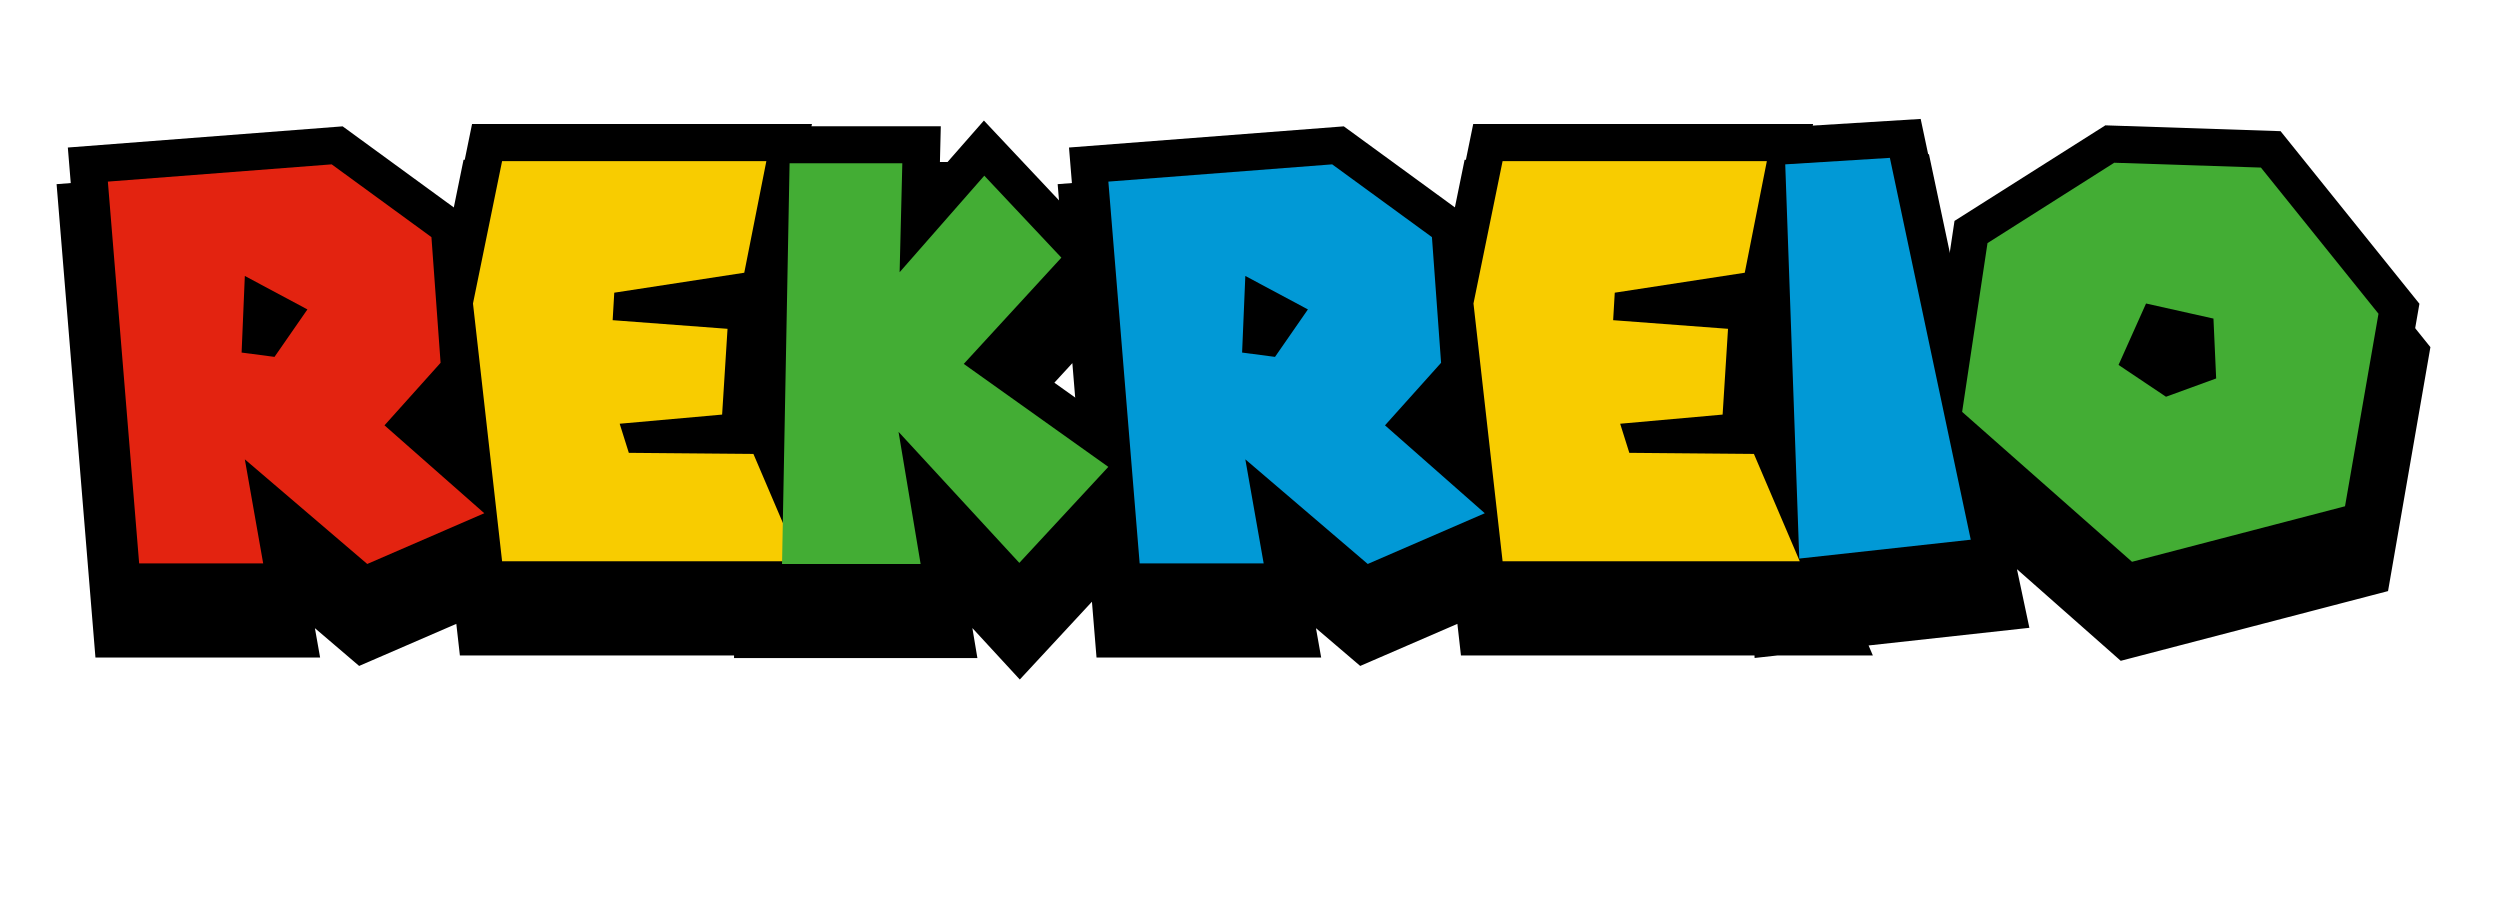 <svg xmlns="http://www.w3.org/2000/svg" xmlns:xlink="http://www.w3.org/1999/xlink" width="1002" zoomAndPan="magnify" viewBox="0 0 751.5 273" height="364" preserveAspectRatio="xMidYMid meet" version="1.0"><defs><g/><clipPath id="f5b2c184d1"><path d="M 0 0.09 L 751 0.09 L 751 272.91 L 0 272.91 Z M 0 0.09 " clip-rule="nonzero"/></clipPath><clipPath id="f57ffdd26d"><path d="M 0 0.09 L 272 0.09 L 272 272.91 L 0 272.91 Z M 0 0.09 " clip-rule="nonzero"/></clipPath><clipPath id="560abfd56a"><path d="M 16 0.09 L 367 0.09 L 367 272.91 L 16 272.91 Z M 16 0.09 " clip-rule="nonzero"/></clipPath><clipPath id="50c804ce3b"><path d="M 108 0.09 L 460 0.09 L 460 272.91 L 108 272.91 Z M 108 0.09 " clip-rule="nonzero"/></clipPath><clipPath id="53c7998d63"><path d="M 207 0.09 L 573 0.09 L 573 272.91 L 207 272.91 Z M 207 0.09 " clip-rule="nonzero"/></clipPath><clipPath id="341c567332"><path d="M 316 0.09 L 668 0.09 L 668 272.91 L 316 272.91 Z M 316 0.09 " clip-rule="nonzero"/></clipPath><clipPath id="bf823d10a5"><path d="M 410 0.09 L 719 0.09 L 719 272.91 L 410 272.91 Z M 410 0.09 " clip-rule="nonzero"/></clipPath><clipPath id="d8c4f1148b"><path d="M 463 0.09 L 751 0.09 L 751 272.91 L 463 272.91 Z M 463 0.09 " clip-rule="nonzero"/></clipPath></defs><g clip-path="url(#f5b2c184d1)"><path stroke-linecap="butt" transform="matrix(0.75, 0, 0, 0.75, 32.423, 30.205)" fill="none" stroke-linejoin="miter" d="M 89.787 44.152 L 129.819 73.354 L 133.462 123.731 L 110.962 148.868 L 150.994 184.094 L 104.046 204.42 L 54.936 162.491 L 62.331 204.212 L 12.584 204.212 L 0.014 51.068 Z M 54.936 88.932 L 53.669 119.666 L 66.871 121.354 L 80.072 102.347 Z M 158.119 42.833 L 264.106 42.833 L 255.23 87.613 L 203.112 95.639 L 202.476 106.678 L 248.528 110.107 L 246.36 144.537 L 205.275 148.185 L 208.975 159.854 L 258.931 160.328 L 277.307 203.367 L 158.119 203.367 L 146.449 99.97 Z M 273.398 43.73 L 318.6 43.73 L 317.542 87.4 L 351.497 48.692 L 382.445 81.594 L 343.263 124.205 L 401.244 165.504 L 365.548 203.998 L 317.12 151.458 L 325.991 204.42 L 270.386 204.42 Z M 491.017 44.152 L 531.049 73.354 L 534.692 123.731 L 512.193 148.868 L 552.225 184.094 L 505.277 204.42 L 456.166 162.491 L 463.561 204.212 L 413.815 204.212 L 401.244 51.068 Z M 456.166 88.932 L 454.899 119.666 L 468.101 121.354 L 481.302 102.347 Z M 559.349 42.833 L 665.336 42.833 L 656.466 87.613 L 604.342 95.639 L 603.707 106.678 L 649.758 110.107 L 647.59 144.537 L 606.505 148.185 L 610.206 159.854 L 660.161 160.328 L 678.538 203.367 L 559.349 203.367 L 547.68 99.97 Z M 672.674 44.152 L 714.655 41.562 L 747.13 194.705 L 678.324 202.257 Z M 863.468 45.471 L 910.624 104.088 L 897.214 181.29 L 811.772 203.576 L 743.649 143.432 L 753.786 75.73 L 804.642 43.516 Z M 817.422 99.97 L 806.383 124.633 L 825.396 137.355 L 845.513 130.016 L 844.46 106.042 Z M 817.422 99.97 " stroke="#000000" stroke-width="38.123" stroke-opacity="1" stroke-miterlimit="4"/></g><g fill="#000000" fill-opacity="1"><g transform="translate(32.435, 183.103)"><g><path d="M 67.281 -119.797 L 97.266 -97.922 L 100.016 -60.141 L 83.156 -41.344 L 113.156 -14.922 L 77.969 0.328 L 41.172 -31.125 L 46.688 0.156 L 9.406 0.156 L 0 -114.609 Z M 41.172 -86.25 L 40.203 -63.219 L 50.094 -61.922 L 59.984 -76.188 Z M 41.172 -86.25 "/></g></g></g><g fill="#000000" fill-opacity="1"><g transform="translate(142.187, 183.103)"><g><path d="M 8.75 -120.766 L 88.188 -120.766 L 81.547 -87.219 L 42.469 -81.219 L 41.984 -72.953 L 76.516 -70.359 L 74.891 -44.578 L 44.094 -41.828 L 46.844 -33.078 L 84.297 -32.75 L 98.078 -0.484 L 8.75 -0.484 L 0 -77.969 Z M 8.75 -120.766 "/></g></g></g><g fill="#000000" fill-opacity="1"><g transform="translate(235.079, 183.103)"><g><path d="M 2.266 -120.125 L 36.156 -120.125 L 35.344 -87.375 L 60.797 -116.391 L 83.969 -91.75 L 54.625 -59.812 L 98.078 -28.859 L 71.328 0 L 35.016 -39.391 L 41.656 0.328 L 0 0.328 Z M 2.266 -120.125 "/></g></g></g><g fill="#000000" fill-opacity="1"><g transform="translate(333.158, 183.103)"><g><path d="M 67.281 -119.797 L 97.266 -97.922 L 100.016 -60.141 L 83.156 -41.344 L 113.156 -14.922 L 77.969 0.328 L 41.172 -31.125 L 46.688 0.156 L 9.406 0.156 L 0 -114.609 Z M 41.172 -86.25 L 40.203 -63.219 L 50.094 -61.922 L 59.984 -76.188 Z M 41.172 -86.25 "/></g></g></g><g fill="#000000" fill-opacity="1"><g transform="translate(442.91, 183.103)"><g><path d="M 8.75 -120.766 L 88.188 -120.766 L 81.547 -87.219 L 42.469 -81.219 L 41.984 -72.953 L 76.516 -70.359 L 74.891 -44.578 L 44.094 -41.828 L 46.844 -33.078 L 84.297 -32.75 L 98.078 -0.484 L 8.75 -0.484 L 0 -77.969 Z M 8.75 -120.766 "/></g></g></g><g fill="#000000" fill-opacity="1"><g transform="translate(535.802, 183.103)"><g><path d="M 0.812 -119.797 L 32.266 -121.75 L 56.578 -6.969 L 5.031 -1.297 Z M 0.812 -119.797 "/></g></g></g><g fill="#000000" fill-opacity="1"><g transform="translate(594.974, 183.103)"><g><path d="M 84.625 -118.828 L 119.969 -74.891 L 109.906 -17.016 L 45.875 -0.328 L -5.188 -45.391 L 2.438 -96.125 L 40.531 -120.281 Z M 50.094 -77.969 L 41.828 -59.5 L 56.094 -49.938 L 71.172 -55.438 L 70.359 -73.438 Z M 50.094 -77.969 "/></g></g></g><g clip-path="url(#f57ffdd26d)"><path stroke-linecap="butt" transform="matrix(0.75, 0, 0, 0.75, 32.423, 16.302)" fill="none" stroke-linejoin="miter" d="M 89.771 44.152 L 129.803 73.354 L 133.446 123.731 L 110.947 148.868 L 150.979 184.089 L 104.031 204.42 L 54.92 162.491 L 62.315 204.212 L 12.569 204.212 L -0.002 51.068 Z M 54.92 88.932 L 53.653 119.666 L 66.855 121.355 L 80.056 102.347 Z M 54.92 88.932 " stroke="#000000" stroke-width="29.741" stroke-opacity="1" stroke-miterlimit="4"/></g><g clip-path="url(#560abfd56a)"><path stroke-linecap="butt" transform="matrix(0.75, 0, 0, 0.75, 32.423, 16.302)" fill="none" stroke-linejoin="miter" d="M 158.108 42.834 L 264.095 42.834 L 255.22 87.613 L 203.102 95.639 L 202.466 106.678 L 248.512 110.107 L 246.349 144.537 L 205.265 148.185 L 208.96 159.854 L 258.92 160.328 L 277.297 203.367 L 158.108 203.367 L 146.439 99.97 Z M 158.108 42.834 " stroke="#000000" stroke-width="29.741" stroke-opacity="1" stroke-miterlimit="4"/></g><g clip-path="url(#50c804ce3b)"><path stroke-linecap="butt" transform="matrix(0.75, 0, 0, 0.75, 32.423, 16.302)" fill="none" stroke-linejoin="miter" d="M 273.398 43.73 L 318.606 43.73 L 317.548 87.4 L 351.502 48.692 L 382.45 81.594 L 343.263 124.205 L 401.249 165.504 L 365.548 203.998 L 317.125 151.458 L 325.996 204.42 L 270.391 204.42 Z M 273.398 43.73 " stroke="#000000" stroke-width="29.741" stroke-opacity="1" stroke-miterlimit="4"/></g><g clip-path="url(#53c7998d63)"><path stroke-linecap="butt" transform="matrix(0.75, 0, 0, 0.75, 32.423, 16.302)" fill="none" stroke-linejoin="miter" d="M 491.038 44.152 L 531.065 73.354 L 534.713 123.731 L 512.214 148.868 L 552.24 184.089 L 505.297 204.42 L 456.187 162.491 L 463.577 204.212 L 413.836 204.212 L 401.265 51.068 Z M 456.187 88.932 L 454.92 119.666 L 468.122 121.355 L 481.323 102.347 Z M 456.187 88.932 " stroke="#000000" stroke-width="29.741" stroke-opacity="1" stroke-miterlimit="4"/></g><g clip-path="url(#341c567332)"><path stroke-linecap="butt" transform="matrix(0.75, 0, 0, 0.75, 32.423, 16.302)" fill="none" stroke-linejoin="miter" d="M 559.375 42.834 L 665.357 42.834 L 656.487 87.613 L 604.363 95.639 L 603.733 106.678 L 649.779 110.107 L 647.616 144.537 L 606.531 148.185 L 610.227 159.854 L 660.182 160.328 L 678.559 203.367 L 559.375 203.367 L 547.701 99.97 Z M 559.375 42.834 " stroke="#000000" stroke-width="29.741" stroke-opacity="1" stroke-miterlimit="4"/></g><g clip-path="url(#bf823d10a5)"><path stroke-linecap="butt" transform="matrix(0.75, 0, 0, 0.75, 32.423, 16.302)" fill="none" stroke-linejoin="miter" d="M 672.711 44.152 L 714.692 41.562 L 747.172 194.705 L 678.36 202.257 Z M 672.711 44.152 " stroke="#000000" stroke-width="29.741" stroke-opacity="1" stroke-miterlimit="4"/></g><g clip-path="url(#d8c4f1148b)"><path stroke-linecap="butt" transform="matrix(0.75, 0, 0, 0.75, 32.423, 16.302)" fill="none" stroke-linejoin="miter" d="M 863.51 45.471 L 910.671 104.088 L 897.256 181.29 L 811.814 203.576 L 743.69 143.432 L 753.833 75.73 L 804.684 43.516 Z M 817.463 99.97 L 806.425 124.633 L 825.437 137.355 L 845.555 130.017 L 844.502 106.042 Z M 817.463 99.97 " stroke="#000000" stroke-width="29.741" stroke-opacity="1" stroke-miterlimit="4"/></g><g fill="#e32310" fill-opacity="1"><g transform="translate(32.423, 169.201)"><g><path d="M 67.281 -119.797 L 97.266 -97.922 L 100.016 -60.141 L 83.156 -41.344 L 113.156 -14.922 L 77.969 0.328 L 41.172 -31.125 L 46.688 0.156 L 9.406 0.156 L 0 -114.609 Z M 41.172 -86.25 L 40.203 -63.219 L 50.094 -61.922 L 59.984 -76.188 Z M 41.172 -86.25 "/></g></g></g><g fill="#f8cc00" fill-opacity="1"><g transform="translate(142.179, 169.201)"><g><path d="M 8.75 -120.766 L 88.188 -120.766 L 81.547 -87.219 L 42.469 -81.219 L 41.984 -72.953 L 76.516 -70.359 L 74.891 -44.578 L 44.094 -41.828 L 46.844 -33.078 L 84.297 -32.75 L 98.078 -0.484 L 8.75 -0.484 L 0 -77.969 Z M 8.75 -120.766 "/></g></g></g><g fill="#43ad34" fill-opacity="1"><g transform="translate(235.082, 169.201)"><g><path d="M 2.266 -120.125 L 36.156 -120.125 L 35.344 -87.375 L 60.797 -116.391 L 83.969 -91.75 L 54.625 -59.812 L 98.078 -28.859 L 71.328 0 L 35.016 -39.391 L 41.656 0.328 L 0 0.328 Z M 2.266 -120.125 "/></g></g></g><g fill="#0199d6" fill-opacity="1"><g transform="translate(333.173, 169.201)"><g><path d="M 67.281 -119.797 L 97.266 -97.922 L 100.016 -60.141 L 83.156 -41.344 L 113.156 -14.922 L 77.969 0.328 L 41.172 -31.125 L 46.688 0.156 L 9.406 0.156 L 0 -114.609 Z M 41.172 -86.25 L 40.203 -63.219 L 50.094 -61.922 L 59.984 -76.188 Z M 41.172 -86.25 "/></g></g></g><g fill="#f8cc00" fill-opacity="1"><g transform="translate(442.928, 169.201)"><g><path d="M 8.75 -120.766 L 88.188 -120.766 L 81.547 -87.219 L 42.469 -81.219 L 41.984 -72.953 L 76.516 -70.359 L 74.891 -44.578 L 44.094 -41.828 L 46.844 -33.078 L 84.297 -32.75 L 98.078 -0.484 L 8.75 -0.484 L 0 -77.969 Z M 8.75 -120.766 "/></g></g></g><g fill="#0199d6" fill-opacity="1"><g transform="translate(535.831, 169.201)"><g><path d="M 0.812 -119.797 L 32.266 -121.75 L 56.578 -6.969 L 5.031 -1.297 Z M 0.812 -119.797 "/></g></g></g><g fill="#43ad34" fill-opacity="1"><g transform="translate(595.006, 169.201)"><g><path d="M 84.625 -118.828 L 119.969 -74.891 L 109.906 -17.016 L 45.875 -0.328 L -5.188 -45.391 L 2.438 -96.125 L 40.531 -120.281 Z M 50.094 -77.969 L 41.828 -59.5 L 56.094 -49.938 L 71.172 -55.438 L 70.359 -73.438 Z M 50.094 -77.969 "/></g></g></g></svg>